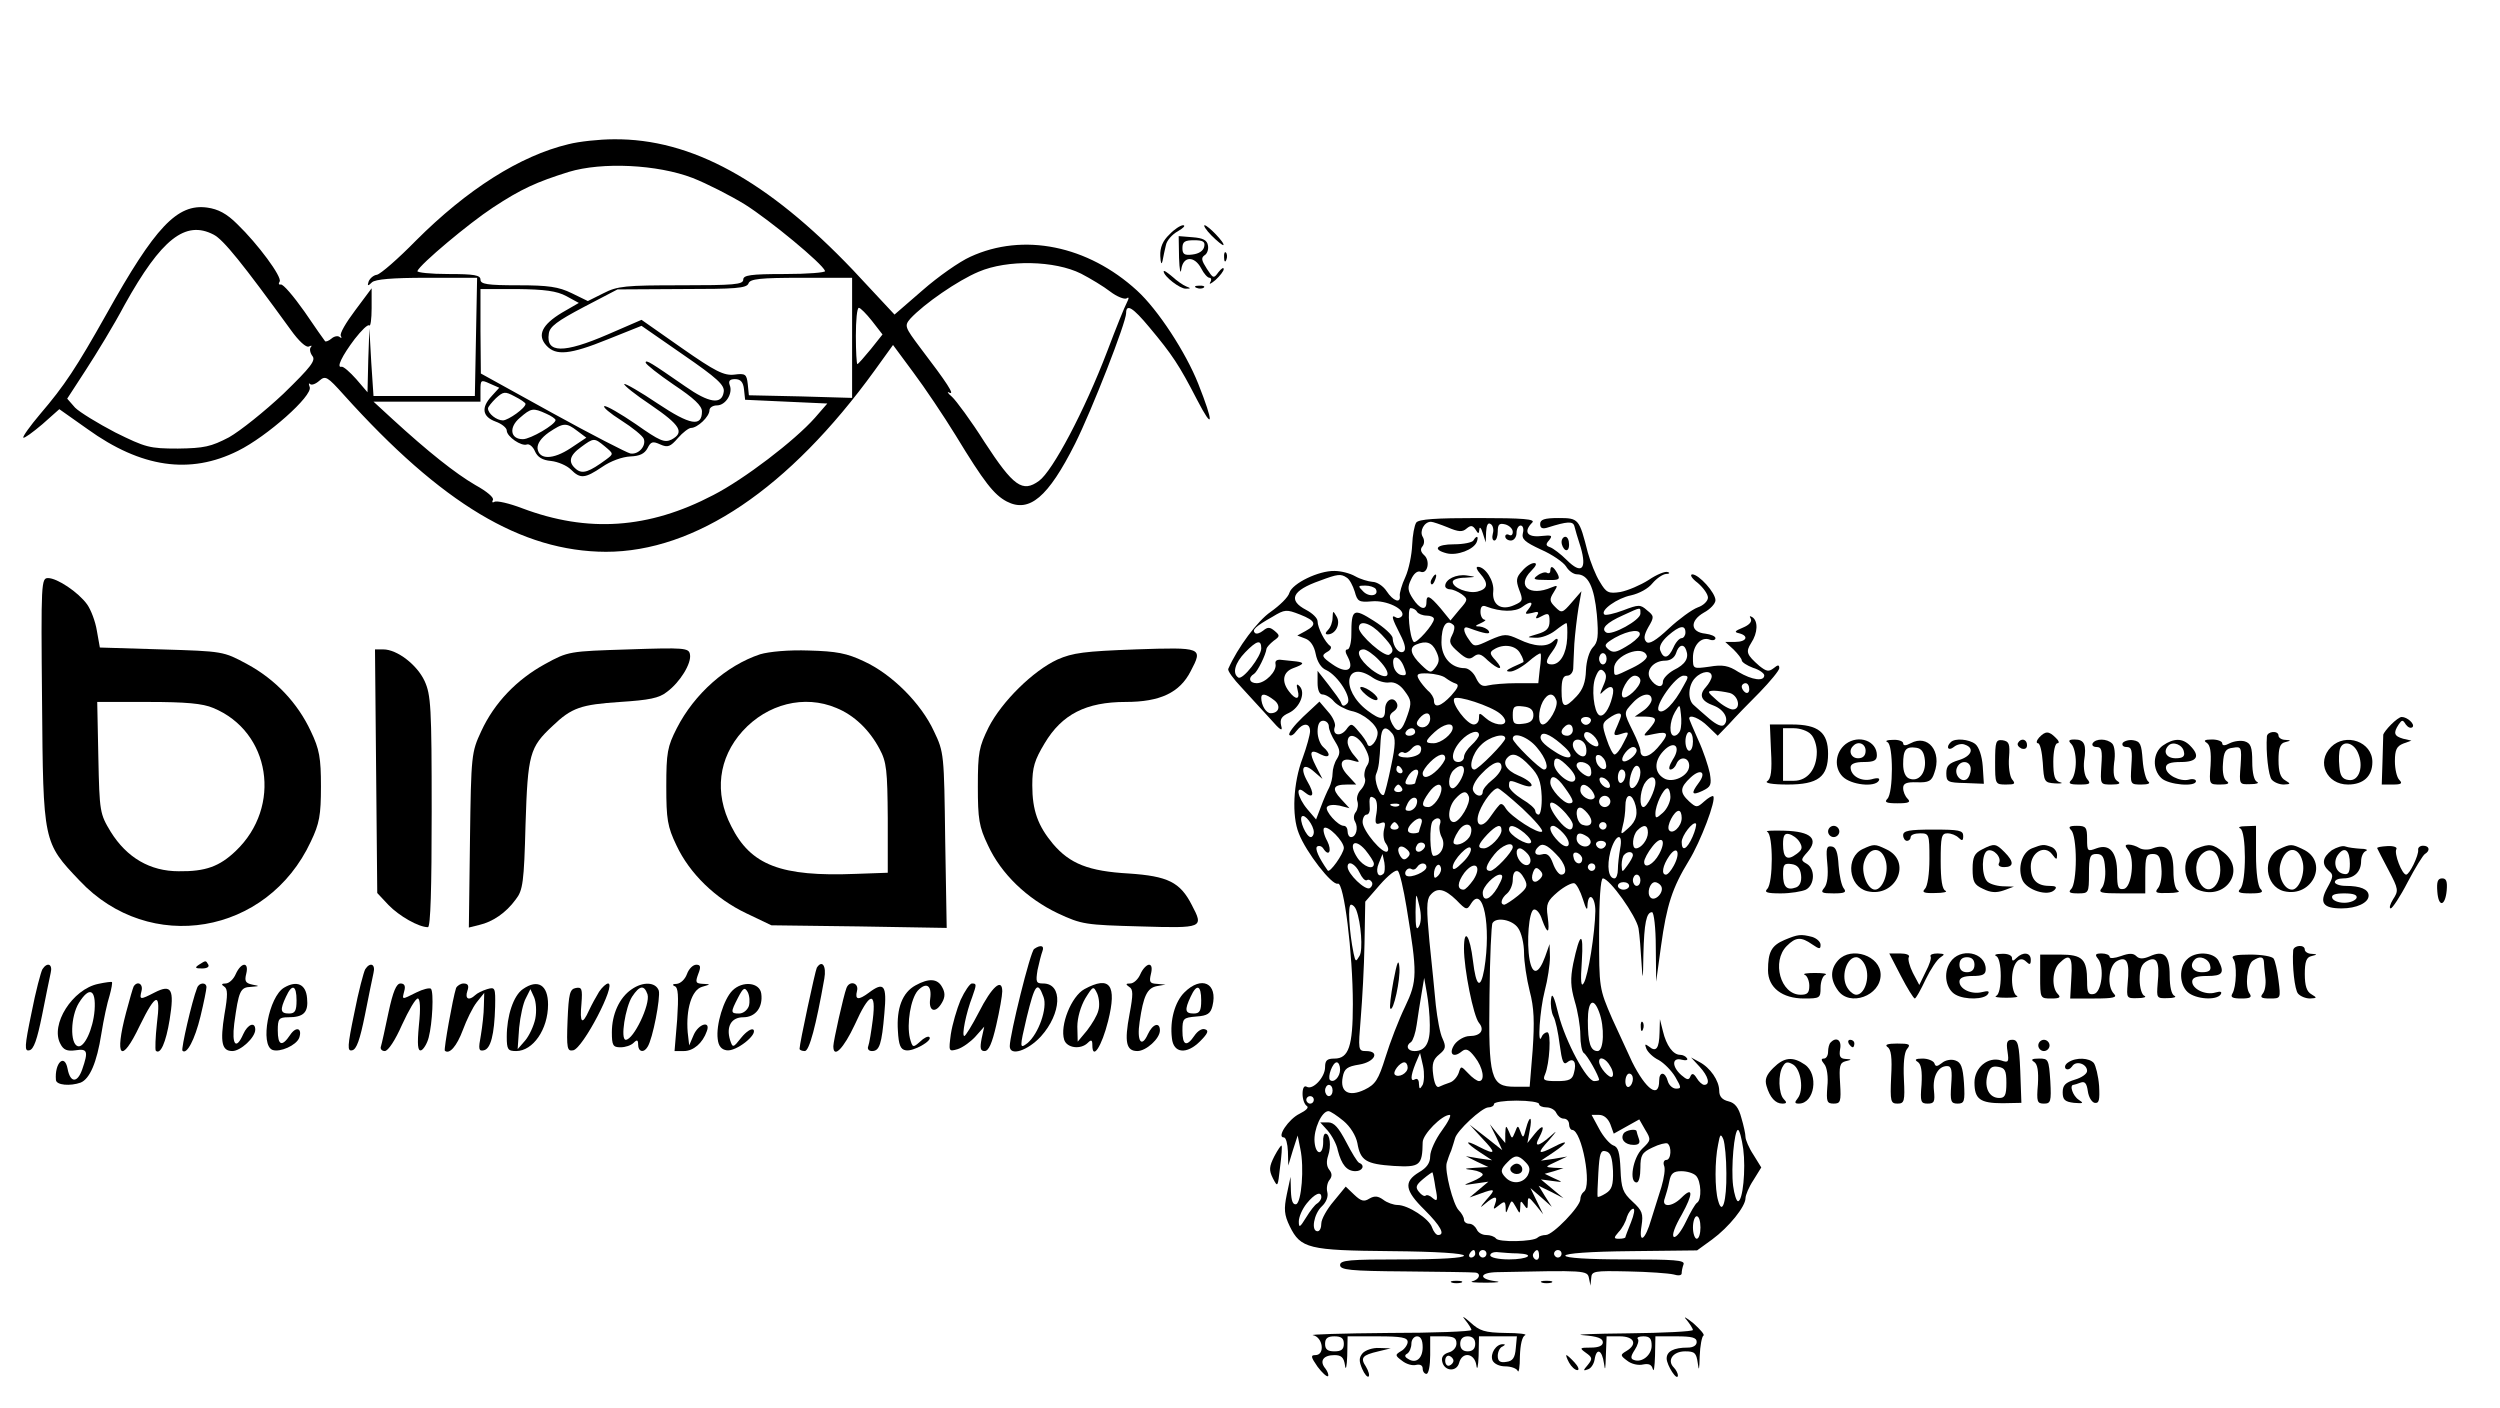<!DOCTYPE svg PUBLIC "-//W3C//DTD SVG 20010904//EN"
 "http://www.w3.org/TR/2001/REC-SVG-20010904/DTD/svg10.dtd">
<svg version="1.0" xmlns="http://www.w3.org/2000/svg"
 width="666pt" height="375pt" viewBox="0 0 666 375"
 preserveAspectRatio="xMidYMid meet" fill='currentColor'>

<g transform="translate(0,375) scale(0.1,-0.1)"
fill="#000000" stroke="none">
<path d="M1515 3366 c-130 -31 -271 -121 -407 -257 -47 -48 -94 -89 -104 -91
-9 -1 -19 -10 -22 -18 -4 -12 -2 -13 9 -2 9 8 53 12 146 12 l134 0 -3 -157 -3
-158 -135 0 -135 0 -6 90 -5 90 -3 -85 -2 -85 -30 35 c-17 19 -34 34 -39 33
-15 -4 1 29 35 74 18 23 35 40 39 36 3 -3 6 17 6 46 l0 53 -44 -59 c-24 -32
-42 -62 -38 -68 3 -5 2 -7 -3 -3 -4 4 -14 3 -22 -4 -7 -6 -15 -9 -17 -7 -2 2
-27 38 -55 79 -29 41 -57 74 -63 72 -5 -1 -7 2 -3 8 7 12 -58 100 -113 153
-28 28 -51 40 -80 44 -80 11 -139 -52 -268 -283 -81 -144 -112 -191 -177 -267
-27 -32 -47 -60 -45 -63 3 -2 25 14 51 36 l45 40 75 -53 c143 -103 273 -122
401 -58 77 38 200 147 191 170 -3 8 -3 12 1 8 4 -4 15 0 25 9 16 14 21 11 65
-38 261 -290 473 -417 698 -418 238 0 488 168 716 483 l49 68 54 -73 c30 -40
81 -116 113 -168 76 -125 102 -158 136 -176 60 -31 110 11 182 154 45 90 136
323 136 348 0 26 18 15 62 -38 61 -73 79 -100 127 -193 44 -85 45 -63 3 43
-33 83 -107 197 -163 248 -131 120 -303 155 -444 90 -29 -13 -86 -53 -127 -89
l-75 -65 -111 119 c-227 238 -430 350 -637 348 -38 0 -93 -6 -120 -13z m330
-90 c38 -15 101 -47 140 -71 65 -41 206 -157 213 -177 2 -4 -46 -8 -107 -8
-92 0 -111 -3 -111 -15 0 -13 -25 -15 -165 -15 -149 0 -170 -2 -207 -21 l-42
-21 -43 21 c-35 17 -62 21 -143 21 -82 0 -100 3 -100 15 0 12 -16 15 -86 15
-47 0 -84 4 -82 8 7 18 137 127 201 169 76 50 116 68 202 95 89 27 236 20 330
-16z m-1276 -151 c26 -13 78 -78 205 -253 22 -31 42 -49 49 -45 7 3 9 3 5 -2
-4 -4 -2 -15 4 -23 10 -12 -3 -29 -77 -101 -50 -47 -115 -99 -145 -116 -48
-25 -66 -29 -136 -30 -76 0 -86 3 -167 43 -46 24 -95 54 -107 66 l-21 24 50
77 c28 43 75 120 103 173 98 176 162 226 237 187z m2311 -104 c25 -13 60 -34
78 -48 17 -13 37 -21 43 -18 7 5 7 1 1 -11 -6 -11 -29 -68 -52 -129 -61 -160
-146 -320 -182 -346 -44 -32 -68 -15 -145 103 -36 57 -76 111 -87 121 -12 10
-14 15 -7 11 16 -8 -6 26 -77 119 -42 56 -43 59 -27 78 37 40 127 102 182 125
77 33 203 30 273 -5z m-610 -171 l0 -160 -137 4 -138 3 -3 30 c-3 26 -6 29
-36 25 -27 -3 -50 8 -140 71 l-107 75 -90 -39 c-118 -51 -165 -50 -157 2 2 19
23 34 93 71 l90 47 171 1 c143 0 173 2 178 15 4 12 30 15 141 15 l135 0 0
-160z m-761 111 l33 -18 -45 -26 c-53 -32 -67 -60 -41 -88 25 -27 62 -24 163
17 l90 36 111 -77 c90 -62 111 -81 108 -99 -5 -35 -39 -30 -103 15 -91 63
-105 72 -105 63 1 -5 34 -31 75 -59 54 -36 75 -56 75 -71 0 -42 -31 -37 -118
21 -46 31 -86 54 -89 52 -2 -3 29 -28 71 -56 79 -54 90 -73 55 -92 -19 -9 -31
-4 -95 41 -41 28 -79 50 -84 48 -5 -2 15 -19 45 -38 30 -19 57 -41 60 -49 7
-19 -14 -43 -36 -39 -9 2 -103 50 -208 108 l-190 105 -1 113 0 112 98 0 c73
-1 105 -5 131 -19z m814 -66 l28 -36 -31 -39 c-18 -22 -34 -40 -36 -40 -2 0
-4 34 -4 75 0 41 3 75 8 75 4 0 20 -16 35 -35z m-1013 -200 c-29 -31 -25 -55
10 -68 17 -6 30 -17 30 -24 0 -16 39 -43 54 -37 6 2 16 -6 21 -18 7 -16 20
-24 43 -26 18 -2 42 -12 53 -23 25 -25 37 -24 83 7 23 16 54 27 75 28 25 1 38
7 46 22 9 18 14 19 34 10 20 -9 27 -6 47 17 13 15 29 27 35 27 17 0 49 30 49
47 0 7 9 13 20 13 23 0 43 32 34 54 -4 11 0 16 14 16 15 0 22 -8 24 -27 l3
-28 109 -5 110 -5 -33 -38 c-54 -61 -189 -164 -271 -206 -172 -90 -334 -101
-509 -35 -34 13 -68 21 -74 17 -5 -3 -7 -1 -4 5 4 6 -16 23 -47 40 -53 31
-125 88 -221 176 l-50 46 143 0 142 0 0 30 c0 28 1 29 25 18 l25 -11 -20 -22z
m90 -21 c0 -11 -45 -43 -60 -44 -17 0 -40 18 -40 32 0 4 10 16 21 27 20 18 24
19 50 5 16 -8 29 -17 29 -20z m55 -26 c14 -6 25 -14 25 -17 0 -12 -67 -51 -87
-51 -34 0 -38 32 -8 57 30 26 35 27 70 11z m83 -46 l24 -18 -42 -28 c-47 -31
-84 -31 -88 -1 -1 13 9 28 30 43 39 26 46 27 76 4z m73 -41 c24 -20 24 -20 4
-35 -45 -33 -63 -40 -80 -26 -22 18 -19 36 13 59 34 25 35 25 63 2z"/>
<path d="M3115 3125 c-17 -16 -25 -34 -24 -57 1 -19 3 -25 6 -13 2 11 6 30 9
42 2 12 17 29 32 37 15 9 21 15 14 16 -7 0 -24 -11 -37 -25z"/>
<path d="M3228 3122 c15 -15 29 -26 31 -25 6 4 -41 53 -50 53 -4 0 4 -13 19
-28z"/>
<path d="M3141 3063 c1 -32 4 -46 6 -30 5 35 35 36 53 2 7 -14 17 -25 22 -25
5 0 6 -6 2 -12 -4 -7 2 -4 14 6 12 11 22 24 22 29 0 6 -6 2 -14 -8 -13 -18
-14 -17 -31 9 -14 22 -16 29 -6 36 7 4 11 16 9 26 -2 14 -13 20 -41 22 l-37 3
1 -58z m67 30 c-2 -11 -14 -19 -31 -21 -22 -3 -27 1 -27 17 0 17 6 21 31 21
24 0 30 -4 27 -17z"/>
<path d="M3261 3064 c0 -11 3 -14 6 -6 3 7 2 16 -1 19 -3 4 -6 -2 -5 -13z"/>
<path d="M3100 3027 c0 -13 44 -47 59 -46 14 0 14 1 1 6 -8 3 -25 15 -37 26
-13 11 -23 18 -23 14z"/>
<path d="M3188 2983 c7 -3 16 -2 19 1 4 3 -2 6 -13 5 -11 0 -14 -3 -6 -6z"/>
<path d="M3773 2358 c-5 -7 -10 -34 -11 -60 -1 -26 -9 -65 -18 -85 -10 -21
-16 -44 -15 -50 3 -22 -18 -14 -35 12 -9 14 -26 25 -38 25 -11 1 -32 7 -46 15
-14 8 -38 14 -55 14 -42 1 -112 -33 -120 -58 -3 -12 -26 -34 -50 -51 -35 -24
-88 -95 -113 -152 -2 -5 14 -27 36 -50 22 -24 56 -61 76 -83 27 -31 34 -35 29
-18 -4 17 1 25 21 34 29 14 45 54 28 71 -8 8 -9 5 -5 -11 7 -25 -5 -27 -23 -3
-21 27 -16 52 11 62 30 11 31 15 8 18 -10 1 -27 3 -38 4 -13 2 -19 -2 -17 -11
4 -19 -27 -51 -50 -51 -20 0 -24 15 -7 25 9 6 31 50 33 67 1 4 9 13 19 21 17
12 17 14 3 26 -13 11 -19 11 -31 1 -9 -7 -18 -10 -22 -6 -8 8 1 17 47 43 33
20 37 20 73 6 43 -17 46 -27 15 -44 l-22 -12 21 -8 c14 -5 24 -20 28 -41 4
-21 15 -38 28 -43 32 -15 70 -76 56 -89 -8 -8 -13 -8 -16 1 -2 7 -18 28 -34
49 l-29 37 0 -32 c0 -19 5 -31 13 -31 8 0 22 -8 31 -19 9 -10 30 -21 46 -25
32 -6 70 -38 70 -58 0 -22 -21 -45 -27 -31 -2 7 -13 23 -24 35 -18 22 -20 22
-33 4 -16 -20 -38 -14 -30 8 3 7 -5 26 -18 40 l-23 27 -44 -41 c-24 -23 -40
-44 -36 -48 4 -4 12 1 19 11 17 22 36 22 36 -1 0 -9 -9 -42 -20 -72 -25 -66
-29 -153 -10 -200 19 -50 89 -140 104 -134 16 6 40 -185 40 -321 0 -112 -11
-145 -49 -145 -20 0 -25 -5 -25 -23 0 -27 -33 -62 -49 -52 -7 4 -11 -4 -11
-19 0 -14 5 -28 11 -32 7 -4 -1 -12 -19 -21 -29 -14 -62 -63 -42 -63 6 0 10
-17 11 -37 l1 -38 12 40 13 40 7 -35 c11 -51 3 -143 -11 -148 -9 -2 -13 9 -14
35 l-1 38 -10 -47 c-8 -39 -7 -54 8 -85 29 -59 50 -64 269 -66 123 -1 195 -6
195 -12 0 -6 -61 -10 -165 -10 -141 0 -165 -2 -165 -15 0 -13 26 -16 173 -17
94 -1 178 -2 185 -3 18 0 15 -18 -5 -23 -10 -3 7 -4 37 -4 31 0 41 2 23 4 -45
6 -42 23 5 24 235 5 241 5 245 -16 l4 -20 2 20 c1 19 7 20 98 18 54 -1 108 -5
121 -8 13 -4 22 -3 22 3 0 6 2 16 5 24 4 11 -24 13 -155 13 -101 0 -160 4
-160 10 0 6 66 11 175 12 l176 2 40 29 c45 33 89 88 89 110 0 8 9 30 21 48
l21 34 -21 34 c-12 18 -21 40 -21 47 0 8 -5 31 -11 51 -7 27 -17 40 -34 44
-17 4 -25 13 -25 28 0 27 -24 62 -53 77 l-22 12 23 -25 c23 -25 29 -48 12 -48
-5 0 -14 8 -20 18 -8 13 -13 14 -17 4 -4 -10 -9 -9 -24 4 -26 23 -25 48 1 41
11 -3 18 -1 14 4 -3 5 -11 9 -18 9 -19 0 -37 25 -46 63 l-8 32 -1 -36 c-1 -42
-9 -53 -28 -37 -11 8 -12 7 -7 -6 4 -9 18 -23 33 -30 14 -8 34 -28 44 -45 16
-28 17 -31 2 -31 -9 0 -19 9 -22 20 -7 26 -23 26 -23 1 0 -49 -35 -24 -72 50
-9 19 -33 71 -53 115 -35 81 -35 82 -35 228 0 88 4 146 10 146 18 0 89 -100
95 -133 3 -18 6 -59 8 -92 3 -51 4 -47 5 22 2 84 8 113 23 113 5 0 10 -42 10
-92 l1 -93 13 95 c15 109 30 155 74 227 31 50 74 163 65 172 -2 2 -13 -4 -24
-14 -19 -17 -21 -17 -40 0 -26 24 -25 37 4 64 27 25 43 14 21 -15 -21 -28 -18
-34 10 -21 23 11 25 16 20 47 -4 19 -17 59 -31 89 -13 29 -24 55 -24 57 0 12
28 1 50 -21 l26 -25 30 31 c16 18 53 56 82 85 28 29 52 58 52 64 0 10 -4 9
-15 0 -13 -10 -19 -9 -38 6 -34 30 -37 37 -22 61 18 27 19 59 3 69 -7 4 -8 3
-4 -4 4 -8 -4 -17 -21 -24 -22 -9 -24 -12 -10 -15 27 -7 20 -23 -10 -23 l-27
0 22 -20 c12 -12 22 -25 22 -29 0 -5 14 -14 30 -20 17 -5 30 -15 30 -20 0 -17
-32 -13 -69 9 -26 17 -42 20 -77 14 -44 -6 -44 -6 -44 24 0 33 22 57 45 48 8
-3 15 -1 15 4 0 5 -12 10 -27 12 -40 4 -42 34 -4 56 17 9 31 24 31 33 0 20
-44 69 -62 69 -7 -1 -1 -11 15 -23 15 -13 27 -30 27 -39 0 -9 -12 -21 -27 -26
-16 -6 -50 -31 -77 -56 -35 -33 -53 -43 -60 -36 -8 8 -6 19 5 39 16 27 16 30
-3 45 -18 16 -22 16 -64 0 -24 -9 -47 -14 -50 -11 -12 11 35 44 71 51 22 5 46
18 57 32 11 13 27 24 36 25 9 0 12 3 5 5 -6 3 -29 -6 -51 -21 -22 -14 -55 -28
-75 -32 -32 -5 -38 -2 -55 27 -11 17 -25 53 -32 78 -23 90 -24 92 -78 92 -38
0 -49 -4 -49 -16 0 -11 6 -14 21 -9 51 16 66 17 70 4 2 -8 9 -33 17 -57 17
-59 2 -73 -37 -34 -16 16 -36 31 -44 34 -12 4 -13 8 -3 19 10 13 7 14 -22 11
-37 -4 -47 12 -23 36 9 9 -23 12 -144 12 -113 0 -158 -3 -165 -12z m84 -13
c28 -12 39 -13 50 -3 11 9 16 9 24 -3 7 -12 9 -12 10 1 0 8 5 4 9 -10 l8 -25
1 28 c1 18 5 26 12 21 6 -3 9 -15 6 -25 -3 -11 -1 -19 4 -19 5 0 9 11 9 24 0
19 4 23 20 19 11 -3 20 -12 20 -20 0 -8 -4 -11 -10 -8 -5 3 -10 1 -10 -4 0 -6
7 -11 15 -11 8 0 15 9 15 20 0 11 5 20 11 20 6 0 9 -9 6 -20 -4 -16 5 -24 48
-44 30 -13 60 -34 67 -45 7 -12 20 -21 29 -21 30 0 46 -34 53 -107 5 -59 3
-74 -11 -88 -9 -10 -17 -35 -18 -61 -1 -31 -8 -51 -25 -69 -32 -34 -40 -32
-40 15 0 29 4 40 15 40 8 0 15 8 16 18 0 9 2 40 3 67 2 28 7 70 11 95 l8 45
-26 -30 c-25 -29 -27 -29 -44 -12 -15 15 -16 20 -4 39 12 19 11 20 -6 13 -58
-25 -94 4 -54 44 14 14 16 21 8 21 -8 0 -22 -9 -32 -21 -16 -17 -17 -25 -8
-50 11 -28 10 -31 -13 -41 -35 -16 -60 1 -56 37 3 27 -21 65 -41 65 -6 0 -3
-8 6 -18 23 -26 21 -41 -7 -48 -25 -6 -66 10 -66 26 0 6 15 11 33 11 31 2 31
2 4 6 -27 4 -57 -10 -57 -28 0 -5 6 -9 13 -9 7 0 21 -6 31 -13 17 -13 17 -15
-6 -41 l-24 -29 -26 32 c-30 35 -38 38 -38 16 0 -23 -18 -18 -36 10 -14 21
-15 31 -5 51 7 16 17 24 25 21 19 -8 27 29 10 44 -9 8 -11 16 -5 23 6 7 6 18
1 26 -9 15 4 40 22 40 5 0 25 -7 45 -15z m-269 -134 c7 -4 16 -21 21 -37 7
-26 11 -29 45 -26 39 4 91 -21 81 -39 -4 -5 -11 -7 -16 -4 -14 9 -11 -2 11
-45 14 -27 16 -41 9 -46 -12 -7 -28 13 -29 36 0 8 -23 29 -50 46 -55 35 -60
32 -60 -37 0 -21 -5 -39 -10 -39 -7 0 -7 -7 1 -21 18 -35 -4 -45 -41 -19 -29
20 -30 24 -15 33 10 5 13 12 9 16 -14 9 -34 49 -34 66 0 8 -13 21 -30 30 -50
26 -38 52 36 78 48 18 56 19 72 8z m77 -30 c10 -18 -17 -23 -33 -7 -15 15 -15
16 5 16 12 0 24 -4 28 -9z m406 -55 c-10 -12 -8 -13 10 -9 16 5 20 3 14 -6 -6
-10 -3 -11 13 -2 17 9 20 7 20 -14 0 -19 -8 -27 -32 -34 -30 -9 -30 -9 -5 -10
15 -1 38 8 52 19 14 11 27 20 30 20 2 0 3 -18 2 -40 -2 -42 -19 -70 -41 -70
-18 0 -17 10 1 34 18 24 20 45 3 28 -17 -17 -51 -15 -92 5 -33 15 -38 15 -77
-2 -40 -19 -42 -19 -55 0 -17 23 -18 39 -1 32 43 -16 59 -18 53 -8 -4 6 -15
11 -24 12 -14 0 -13 2 3 9 11 5 15 9 10 9 -6 1 -11 10 -11 21 0 14 5 19 16 14
37 -14 76 -15 95 -1 24 18 33 14 16 -7z m-296 -6 c3 -5 15 -10 26 -10 10 0 19
-4 19 -9 0 -14 -47 -67 -54 -61 -11 12 -18 90 -8 90 6 0 14 -4 17 -10z m595
-5 c0 -17 -76 -59 -91 -50 -15 10 0 26 45 46 50 23 46 22 46 4z m-689 -56 c31
-33 35 -44 20 -53 -12 -8 -81 53 -81 71 0 23 31 14 61 -18z m192 25 c3 -4 1
-16 -5 -27 -9 -17 -6 -24 17 -44 21 -19 30 -21 41 -12 12 9 19 8 37 -10 30
-27 46 -28 21 0 -16 17 -16 22 -4 29 25 16 59 11 70 -11 7 -11 10 -22 8 -23
-2 -1 -14 -7 -28 -13 -17 -8 -20 -12 -8 -12 9 -1 31 11 48 25 17 15 32 25 34
23 2 -2 1 -21 -2 -41 l-4 -38 -57 0 c-31 0 -65 -3 -77 -6 -15 -4 -23 1 -32 20
-6 14 -20 26 -30 26 -36 0 -62 29 -62 69 0 45 14 64 33 45z m617 -19 c0 -8 -5
-15 -10 -15 -6 0 -16 -11 -22 -25 -13 -29 -26 -32 -35 -8 -4 10 3 24 21 40 31
27 46 29 46 8z m-122 -7 c-3 -7 -19 -21 -37 -31 -25 -15 -34 -17 -46 -7 -13
11 -10 15 17 31 38 21 71 24 66 7z m-1008 -35 c0 -22 -49 -85 -61 -78 -17 11
-9 39 18 67 31 32 43 35 43 11z m466 -8 c9 -19 9 -28 -1 -42 -13 -17 -15 -17
-39 6 -28 27 -33 46 -13 54 26 11 42 6 53 -18z m666 3 c8 -21 -2 -38 -33 -53
-16 -9 -29 -23 -29 -31 0 -19 -20 -14 -34 8 -13 22 9 48 40 48 14 0 25 8 29
20 7 23 21 26 27 8z m-818 -27 c39 -41 24 -58 -20 -25 -34 27 -45 54 -21 54 7
0 26 -13 41 -29z m713 12 c3 -7 -15 -21 -38 -32 -52 -25 -49 -25 -49 -1 0 34
77 64 87 33z m-107 -8 c0 -8 -4 -15 -10 -15 -5 0 -10 7 -10 15 0 8 5 15 10 15
6 0 10 -7 10 -15z m-539 -24 c7 -18 6 -22 -9 -19 -9 2 -19 14 -20 27 -5 30 18
24 29 -8z m530 -48 c-10 -23 -10 -26 0 -15 21 20 32 14 24 -15 -8 -33 -24 -55
-35 -48 -14 9 -21 72 -10 100 8 21 14 25 22 17 9 -9 8 -19 -1 -39z m-613 21
c12 -8 32 -14 43 -12 14 2 29 -6 41 -23 18 -24 19 -31 8 -63 -15 -45 -26 -52
-41 -25 -9 18 -9 25 4 34 10 7 12 16 7 24 -10 17 -30 5 -30 -18 0 -30 -11 -31
-47 -4 -74 56 -59 139 15 87z m193 0 c8 -6 20 -13 27 -15 10 -3 6 -12 -12 -32
-27 -29 -46 -35 -46 -13 0 7 -7 19 -16 26 -8 8 -19 21 -24 30 -8 14 -4 17 24
16 19 -1 40 -6 47 -12z m709 4 c0 -6 -7 -19 -16 -29 -19 -21 -12 -37 22 -49
28 -11 41 -37 27 -51 -6 -6 -20 0 -39 16 -16 14 -35 30 -41 36 -18 14 -16 54
3 73 18 19 44 21 44 4z m-190 -11 c0 -17 -38 -52 -47 -44 -10 11 15 57 32 57
8 0 15 -6 15 -13z m115 -14 c-25 -48 -55 -77 -66 -66 -12 12 45 93 66 93 14 0
14 -3 0 -27z m175 -9 c0 -8 -4 -12 -10 -9 -5 3 -10 10 -10 16 0 5 5 9 10 9 6
0 10 -7 10 -16z m-52 -10 c24 -7 31 -44 8 -44 -8 0 -28 11 -43 25 -25 22 -26
24 -8 25 11 0 30 -3 43 -6z m-1214 -19 c19 -14 14 -35 -9 -35 -12 0 -25 21
-25 41 0 13 12 11 34 -6z m602 -36 c8 -6 14 -15 14 -20 0 -15 -32 -10 -52 8
-17 15 -18 15 -18 0 0 -10 -6 -17 -14 -17 -18 0 -60 56 -52 69 7 10 98 -20
122 -40z m150 36 c7 -17 -21 -65 -36 -65 -13 0 -13 36 0 61 13 23 28 25 36 4z
m254 1 c0 -7 -10 -21 -22 -29 l-23 -16 28 0 c32 -1 33 -7 10 -34 -18 -19 -17
-19 15 -12 38 8 40 0 7 -38 -23 -26 -45 -29 -45 -6 0 6 -9 29 -20 51 -25 51
-25 49 0 76 23 25 50 29 50 8z m-315 -41 c0 -14 -8 -21 -27 -23 -24 -3 -28 0
-28 23 0 23 4 26 28 23 19 -2 27 -9 27 -23z m391 -41 c-3 -8 -10 -14 -16 -14
-14 0 -13 37 2 63 13 22 13 22 16 -6 2 -16 1 -35 -2 -43z m-666 32 c0 -18 -17
-29 -30 -21 -8 5 -7 11 1 21 15 18 29 18 29 0z m506 -1 c-3 -8 -9 -22 -13 -31
-5 -13 -2 -15 16 -9 22 7 22 6 6 -24 -8 -17 -19 -31 -24 -31 -4 0 -14 19 -21
41 -13 38 -12 43 5 55 25 18 39 18 31 -1z m-78 -6 c-2 -6 -8 -10 -13 -10 -5 0
-11 4 -13 10 -2 6 4 11 13 11 9 0 15 -5 13 -11z m-698 -14 c0 -9 8 -27 17 -41
13 -21 14 -30 5 -45 -7 -10 -12 -28 -12 -39 0 -11 -4 -28 -9 -38 -5 -9 -15
-32 -22 -51 l-13 -34 -23 27 c-27 32 -33 67 -8 46 24 -20 28 -6 8 28 -21 37
-11 52 18 26 l22 -19 -17 33 c-20 39 -16 48 13 32 24 -12 28 1 6 20 -8 7 -15
25 -15 41 0 19 5 29 15 29 8 0 15 -7 15 -15z m330 -4 c0 -16 -31 -41 -51 -41
-24 0 -24 5 3 30 23 21 48 27 48 11z m320 -6 c0 -8 -7 -15 -15 -15 -16 0 -20
12 -8 23 11 12 23 8 23 -8z m-481 -9 c9 -11 9 -31 -3 -86 -8 -40 -17 -74 -19
-77 -10 -9 -28 39 -21 55 7 17 9 32 12 90 2 34 12 41 31 18z m61 4 c0 -5 -7
-10 -16 -10 -8 0 -12 5 -9 10 3 6 10 10 16 10 5 0 9 -4 9 -10z m170 -8 c0 -5
-9 -17 -20 -27 -11 -10 -20 -24 -20 -32 0 -7 -7 -13 -15 -13 -22 0 -18 30 7
57 21 23 48 31 48 15z m229 -33 c30 -28 12 -37 -26 -12 -33 21 -44 34 -37 45
6 10 31 -3 63 -33z m81 26 c7 -9 10 -18 7 -22 -8 -7 -37 15 -37 28 0 14 16 11
30 -6z m260 -10 c0 -14 -4 -25 -10 -25 -5 0 -10 11 -10 25 0 14 5 25 10 25 6
0 10 -11 10 -25z m-874 -17 c13 -24 14 -36 5 -49 -6 -10 -8 -25 -5 -32 3 -8
-2 -21 -10 -30 -9 -9 -13 -23 -10 -31 3 -9 1 -22 -4 -29 -6 -7 -7 -18 -2 -26
9 -16 3 -41 -11 -41 -5 0 -9 7 -9 15 0 8 -4 15 -10 15 -16 0 -51 40 -45 50 4
6 18 7 33 4 l27 -7 -23 25 c-25 27 -21 38 16 38 l25 0 -22 24 c-27 28 -20 50
12 40 21 -6 21 -6 5 13 -10 11 -18 27 -18 36 0 28 28 19 46 -15z m374 25 c0
-10 -72 -83 -82 -83 -17 0 -7 42 17 65 22 23 65 34 65 18z m84 -24 c25 -29 34
-59 19 -59 -10 0 -83 72 -83 82 0 20 41 5 64 -23z m130 5 c3 -9 3 -20 0 -25
-8 -13 -34 9 -34 27 0 19 26 18 34 -2z m-440 -18 c-3 -7 -18 -13 -35 -14 -16
0 -27 4 -23 9 3 5 9 7 14 4 4 -3 13 2 20 10 14 17 32 11 24 -9z m672 -20 c-9
-15 -12 -26 -6 -26 6 0 13 7 16 15 9 22 34 18 34 -5 0 -27 -45 -48 -68 -33
-25 15 -26 45 -1 72 29 31 49 13 25 -23z m-96 25 c0 -13 -29 -35 -37 -28 -7 8
15 37 28 37 5 0 9 -4 9 -9z m-510 -21 c0 -5 -9 -19 -20 -30 -22 -22 -40 -26
-40 -10 0 6 9 19 20 30 22 22 40 26 40 10z m226 -21 c23 -24 29 -40 31 -80 1
-27 -3 -49 -8 -49 -5 0 -9 5 -9 10 0 6 -16 20 -35 31 -19 12 -35 27 -35 35 0
17 1 17 34 4 40 -15 32 7 -9 24 -33 14 -44 34 -28 49 13 13 30 7 59 -24z m202
7 c3 -12 -1 -17 -10 -14 -7 3 -15 13 -16 22 -3 12 1 17 10 14 7 -3 15 -13 16
-22z m-98 -11 c16 -17 20 -29 14 -35 -12 -12 -54 23 -54 45 0 22 13 18 40 -10z
m-180 1 c0 -8 -11 -23 -25 -34 -14 -11 -25 -25 -25 -31 0 -16 -20 -13 -26 4
-3 8 6 27 23 44 30 32 53 39 53 17z m237 -1 c3 -9 3 -19 -1 -22 -7 -7 -36 16
-36 28 0 15 30 10 37 -6z m-502 -5 c3 -5 1 -10 -4 -10 -6 0 -11 5 -11 10 0 6
2 10 4 10 3 0 8 -4 11 -10z m165 -1 c0 -17 -20 -49 -30 -49 -14 0 -12 34 2 48
15 15 28 15 28 1z m470 -6 c0 -23 -17 -49 -26 -41 -9 10 4 58 16 58 6 0 10 -8
10 -17z m-594 -9 c-3 -9 -6 -18 -6 -20 0 -2 -7 -4 -15 -4 -13 0 -14 4 -5 20
13 24 35 27 26 4z m554 2 c0 -8 -4 -18 -10 -21 -5 -3 -10 3 -10 14 0 12 5 21
10 21 6 0 10 -6 10 -14z m-161 -35 c23 -32 26 -41 11 -41 -15 0 -50 38 -50 55
0 24 17 18 39 -14z m119 10 c3 -8 -1 -12 -9 -9 -7 2 -15 10 -17 17 -3 8 1 12
9 9 7 -2 15 -10 17 -17z m122 4 c0 -20 -22 -65 -32 -65 -11 0 -10 37 2 61 13
22 30 25 30 4z m-675 -15 c3 -5 -1 -10 -10 -10 -9 0 -13 5 -10 10 3 6 8 10 10
10 2 0 7 -4 10 -10z m105 -1 c0 -20 -21 -49 -35 -49 -19 0 -19 10 1 38 16 23
34 29 34 11z m400 -4 c7 -9 10 -18 7 -21 -10 -11 -37 5 -37 21 0 19 14 19 30
0z m-184 -49 c32 -30 56 -58 52 -61 -8 -9 -84 40 -97 62 -7 12 -13 14 -18 7
-5 -5 -16 -20 -25 -33 -22 -31 -41 -19 -27 17 11 28 37 62 49 62 4 0 33 -24
66 -54z m394 31 c0 -13 -9 -32 -20 -42 -18 -16 -20 -16 -20 -2 0 22 21 67 32
67 4 0 8 -11 8 -23z m-537 1 c6 -17 -24 -68 -40 -68 -18 0 -16 40 4 62 19 21
30 23 36 6z m-246 -44 c-5 -27 -3 -32 10 -27 13 5 15 2 10 -17 -3 -13 -1 -30
5 -37 6 -8 8 -17 4 -21 -11 -10 -66 55 -66 78 0 11 5 20 11 20 5 0 9 8 8 18
-2 28 0 34 12 26 7 -4 9 -20 6 -40z m106 21 c-3 -8 -12 -15 -19 -15 -12 0 -12
4 -4 20 12 23 32 18 23 -5z m517 10 c0 -8 -7 -15 -15 -15 -8 0 -15 7 -15 15 0
8 7 15 15 15 8 0 15 -7 15 -15z m64 -1 c11 -29 6 -51 -16 -70 -21 -19 -21 -19
-15 6 4 14 7 37 7 53 0 30 14 36 24 11z m-164 -61 c0 -21 -17 -15 -39 13 -33
42 -27 63 9 29 17 -16 30 -35 30 -42z m-463 51 c-3 -3 -12 -4 -19 -1 -8 3 -5
6 6 6 11 1 17 -2 13 -5z m507 -27 c12 -19 3 -32 -19 -24 -17 7 -21 51 -3 45 6
-2 16 -12 22 -21z m246 -6 c0 -23 -25 -46 -34 -32 -7 11 14 51 26 51 5 0 8 -8
8 -19z m-980 -38 c0 -7 -4 -13 -8 -13 -12 0 -32 46 -24 55 8 8 32 -24 32 -42z
m286 21 c-3 -9 -6 -18 -6 -20 0 -2 -7 -4 -15 -4 -18 0 -19 12 -3 28 17 17 31
15 24 -4z m50 0 c-3 -8 -1 -24 5 -35 11 -21 -2 -49 -22 -49 -10 0 -12 83 -2
93 12 13 25 7 19 -9z m-111 -4 c3 -5 -1 -10 -10 -10 -9 0 -13 5 -10 10 3 6 8
10 10 10 2 0 7 -4 10 -10z m192 -25 c-7 -17 -34 -31 -44 -22 -3 4 2 18 12 33
18 28 43 20 32 -11z m363 25 c0 -5 -4 -10 -10 -10 -5 0 -10 5 -10 10 0 6 5 10
10 10 6 0 10 -4 10 -10z m229 -29 c-15 -34 -29 -41 -29 -14 0 17 30 56 38 49
2 -3 -2 -19 -9 -35z m-929 -30 c-1 -16 -38 -68 -43 -60 -24 34 -35 59 -28 64
5 3 12 1 16 -5 15 -24 24 -7 11 19 -9 16 -12 31 -9 35 10 9 53 -35 53 -53z
m420 47 c0 -16 -31 -48 -47 -48 -19 0 -16 10 9 37 24 25 38 30 38 11z m61 -7
c13 -11 21 -23 17 -26 -9 -9 -58 21 -58 35 0 15 15 12 41 -9z m103 0 c27 -29
15 -50 -12 -23 -22 22 -29 42 -14 42 5 0 17 -9 26 -19z m226 1 c0 -19 -18 -42
-32 -42 -12 0 -9 35 4 48 17 17 28 15 28 -6z m-161 -11 c7 -5 11 -14 7 -19 -9
-15 -36 -4 -36 14 0 16 9 18 29 5z m87 -32 c-3 -17 -6 -42 -6 -55 0 -13 -4
-24 -9 -24 -16 0 -21 32 -11 71 13 47 35 54 26 8z m104 -14 c-15 -28 -40 -41
-40 -21 0 7 10 26 22 41 25 32 38 17 18 -20z m-760 -26 c0 -18 -28 -8 -44 16
-25 38 -8 54 21 21 12 -15 23 -31 23 -37z m131 38 c-13 -13 -26 -3 -16 12 3 6
11 8 17 5 6 -4 6 -10 -1 -17z m487 12 c-2 -6 -8 -10 -13 -10 -5 0 -11 4 -13
10 -2 6 4 11 13 11 9 0 15 -5 13 -11z m-528 -33 c-8 -8 -13 -7 -20 4 -12 20
-1 33 16 19 11 -9 12 -15 4 -23z m146 -14 c-17 -17 -26 -22 -26 -12 0 19 44
64 48 50 3 -7 -7 -24 -22 -38z m134 41 c-1 -13 -48 -63 -60 -63 -16 0 -12 15
11 44 19 24 49 36 49 19z m115 -18 c26 -25 33 -55 14 -55 -6 0 -16 13 -22 30
-8 22 -16 28 -29 24 -18 -5 -24 6 -11 19 11 12 23 8 48 -18z m-75 0 c16 -19 3
-40 -16 -24 -15 13 -19 39 -5 39 5 0 14 -7 21 -15z m389 -31 c-7 -13 -16 -24
-21 -24 -13 0 -9 24 9 50 21 30 31 9 12 -26z m-244 18 c0 -18 -20 -15 -23 4
-3 10 1 15 10 12 7 -3 13 -10 13 -16z m135 10 c0 -5 -7 -17 -15 -28 -14 -19
-14 -19 -15 2 0 11 3 24 7 27 9 10 23 9 23 -1z m-664 -49 c-14 -14 -23 4 -13
27 l10 25 5 -23 c2 -13 1 -26 -2 -29z m-64 2 c6 -13 14 -22 19 -20 4 3 10 1
13 -4 4 -5 1 -13 -5 -17 -12 -7 -59 38 -59 57 0 18 21 8 32 -16z m178 15 c0
-12 -41 -30 -53 -23 -4 2 -5 9 -1 14 3 5 9 7 14 4 5 -3 11 -1 15 5 8 13 25 13
25 0z m31 -23 c-8 -8 -11 -7 -11 4 0 20 13 34 18 19 3 -7 -1 -17 -7 -23z m94
-11 c-10 -14 -21 -26 -26 -26 -18 0 -17 19 2 45 28 35 48 18 24 -19z m325 34
c0 -5 -4 -10 -10 -10 -5 0 -10 5 -10 10 0 6 5 10 10 10 6 0 10 -4 10 -10z
m-503 -107 c29 -177 29 -196 -4 -265 -17 -35 -40 -95 -52 -134 -19 -61 -27
-73 -56 -87 -42 -20 -66 -6 -58 34 4 22 12 28 44 33 42 7 56 36 18 36 -21 0
-21 3 -14 88 4 48 9 137 10 198 l2 112 39 45 c22 25 43 42 48 37 5 -5 15 -48
23 -97z m355 75 c-15 -15 -26 -4 -18 18 5 13 9 15 18 6 9 -9 9 -15 0 -24z
m-41 1 c10 -19 7 -25 -17 -45 -16 -13 -32 -23 -36 -24 -13 0 -9 17 7 30 8 7
15 23 15 36 0 30 16 31 31 3z m-72 -24 c-19 -32 -39 -39 -39 -13 0 16 31 48
46 48 10 0 7 -10 -7 -35z m381 20 c0 -8 -4 -15 -10 -15 -5 0 -10 7 -10 15 0 8
5 15 10 15 6 0 10 -7 10 -15z m-153 -51 c8 -26 12 -32 12 -16 2 38 21 24 21
-15 -1 -58 -19 -173 -31 -192 -7 -12 -9 4 -5 59 5 81 -5 78 -23 -7 -8 -41 -7
-61 4 -100 8 -26 15 -67 15 -90 0 -23 4 -44 9 -48 9 -5 41 -62 41 -72 0 -1 -6
-3 -13 -3 -20 0 -76 104 -95 177 -12 50 -18 61 -20 41 -2 -15 1 -35 6 -45 6
-10 13 -44 17 -76 6 -45 10 -55 20 -47 17 14 26 0 18 -28 -4 -18 -13 -22 -45
-22 -35 0 -39 2 -32 18 12 28 17 112 6 112 -6 0 -13 -6 -15 -12 -12 -30 -5 72
8 122 8 30 14 71 14 90 l-1 35 -12 -34 c-17 -46 -33 -50 -41 -9 -9 48 -2 131
11 135 7 2 17 -10 22 -27 15 -41 21 -38 15 8 -5 34 -1 42 27 66 18 15 38 25
44 23 6 -2 16 -21 23 -43z m123 36 c0 -5 -7 -10 -15 -10 -8 0 -15 5 -15 10 0
6 7 10 15 10 8 0 15 -4 15 -10z m85 0 c10 -16 -16 -43 -28 -31 -11 11 -2 41
12 41 5 0 13 -5 16 -10z m-545 -38 c26 -27 28 -27 39 -9 32 51 54 -59 35 -175
-10 -56 -22 -46 -30 22 -8 68 -24 91 -24 33 0 -54 25 -180 40 -198 16 -19 4
-35 -25 -35 -13 0 -31 -10 -40 -22 -17 -25 -4 -38 19 -19 11 9 19 6 35 -15 22
-28 28 -64 11 -64 -5 0 -18 9 -29 21 -19 20 -19 20 -25 1 -4 -11 -14 -23 -24
-26 -9 -3 -22 -8 -28 -11 -7 -4 -13 8 -16 32 -4 29 0 41 16 54 17 14 19 20 9
42 -7 14 -14 54 -18 89 -3 35 -11 111 -17 170 -8 85 -8 111 2 123 18 22 38 18
70 -13z m-100 -70 c-7 -12 -9 -2 -9 38 1 55 1 55 10 17 6 -24 5 -45 -1 -55z
m-167 44 c13 -34 18 -106 9 -122 -10 -17 -11 -17 -16 6 -12 59 -16 130 -7 130
5 0 11 -6 14 -14z m431 -48 c9 -12 16 -42 16 -66 0 -24 7 -70 15 -102 12 -45
13 -82 8 -157 l-8 -98 -40 0 c-64 0 -70 23 -67 244 1 101 5 188 8 192 10 17
53 9 68 -13z m-235 -259 c1 -48 -12 -69 -41 -69 -19 0 -24 15 -9 24 5 4 12 24
15 46 3 22 9 59 13 83 l7 42 7 -40 c4 -22 8 -60 8 -86z m451 35 c15 -39 13
-104 -4 -104 -19 0 -26 22 -26 81 0 53 15 64 30 23z m-470 -194 c-8 -13 -9
-12 -10 3 0 10 -4 15 -10 12 -13 -8 -13 7 1 42 l12 28 8 -35 c4 -19 3 -41 -1
-50z m500 49 c7 -11 9 -24 5 -27 -7 -7 -35 25 -35 40 0 16 19 8 30 -13z m-720
-8 c0 -20 -17 -37 -27 -28 -7 8 7 47 18 47 5 0 9 -9 9 -19z m180 5 c0 -15 -24
-28 -34 -19 -7 7 13 33 25 33 5 0 9 -6 9 -14z m600 -30 c0 -8 -4 -18 -10 -21
-5 -3 -10 3 -10 14 0 12 5 21 10 21 6 0 10 -6 10 -14z m-800 -31 c0 -8 -4 -15
-10 -15 -5 0 -10 7 -10 15 0 8 5 15 10 15 6 0 10 -7 10 -15z m-50 -25 c0 -5
-4 -10 -10 -10 -5 0 -10 5 -10 10 0 6 5 10 10 10 6 0 10 -4 10 -10z m600 -11
c0 -5 9 -9 20 -9 11 0 23 -7 26 -15 4 -8 12 -15 20 -15 8 0 14 -7 14 -15 0 -8
4 -15 8 -15 26 0 54 -151 31 -165 -5 -4 -9 -12 -9 -20 0 -19 -73 -95 -92 -95
-8 0 -18 -3 -22 -7 -11 -11 -105 -13 -111 -2 -4 5 -15 9 -26 9 -11 0 -22 7
-25 15 -4 8 -12 15 -20 15 -8 0 -14 5 -14 11 0 6 -6 17 -14 25 -15 15 -38 105
-32 126 2 7 7 22 12 33 4 11 8 26 10 32 4 20 72 83 89 83 8 0 15 4 15 9 0 5
27 9 60 9 33 0 60 -4 60 -9z m-521 -45 c18 -15 33 -39 37 -59 8 -47 23 -56 97
-61 70 -4 76 1 77 63 0 21 51 73 72 73 5 0 -4 -19 -21 -42 -17 -23 -31 -54
-31 -68 0 -18 -9 -31 -30 -43 -41 -25 -38 -48 15 -100 43 -43 56 -67 36 -67
-5 0 -12 9 -16 20 -7 23 -64 60 -92 60 -10 0 -28 6 -38 14 -14 10 -23 11 -37
3 -14 -9 -22 -7 -40 10 l-23 22 -32 -39 c-18 -21 -33 -48 -33 -59 0 -12 -4
-21 -10 -21 -18 0 -10 46 11 66 12 11 18 26 15 38 -3 11 0 26 6 33 7 9 7 17
-1 27 -7 9 -8 22 -3 37 9 26 5 59 -7 59 -4 0 -7 -10 -6 -22 0 -37 -20 -36 -23
0 -3 33 19 82 37 82 5 0 23 -12 40 -26z m711 -9 l9 -25 34 19 34 19 16 -28
c16 -26 15 -28 -8 -50 -25 -24 -36 -90 -15 -90 6 0 10 17 10 39 0 33 4 41 32
54 18 9 36 13 40 11 12 -8 10 -44 -3 -44 -6 0 -9 -7 -6 -15 4 -8 0 -33 -7 -57
-8 -24 -19 -62 -27 -86 -16 -56 -34 -68 -26 -18 5 33 2 41 -24 65 -26 24 -30
35 -32 86 -2 45 -6 60 -20 64 -9 4 -26 23 -37 44 l-20 37 20 0 c13 0 24 -10
30 -25z m354 -66 c7 -54 -1 -139 -14 -139 -4 0 -10 18 -13 41 -6 48 3 149 13
149 4 0 10 -23 14 -51z m-45 -64 c1 -75 -11 -115 -22 -73 -9 30 -9 107 0 149
5 28 7 30 14 14 4 -11 8 -51 8 -90z m-302 6 c1 -38 -3 -50 -19 -60 -11 -7 -21
-11 -22 -9 -1 2 0 31 2 64 3 52 6 61 20 57 13 -3 17 -17 19 -52z m-473 -45 c7
-34 5 -38 -7 -28 -7 7 -16 10 -19 7 -3 -3 -11 1 -18 10 -10 12 -8 18 11 34 13
11 25 19 25 18 1 -1 5 -20 8 -41z m694 32 c14 -14 16 -64 3 -72 -5 -3 -18 -26
-30 -51 -12 -25 -26 -43 -32 -40 -6 4 3 28 21 59 31 56 31 77 -1 45 -25 -25
-54 -26 -44 -1 3 9 9 29 12 45 4 21 11 27 32 27 15 0 32 -5 39 -12z m-998 -57
c0 -6 -5 -13 -11 -17 -6 -3 -19 -20 -30 -38 -16 -26 -19 -28 -19 -10 0 12 9
33 21 48 21 26 39 34 39 17z m825 -67 c-8 -20 -15 -38 -15 -40 0 -2 -7 -4 -17
-4 -14 0 -15 2 -1 18 9 9 19 27 22 40 4 12 12 22 17 22 5 0 2 -16 -6 -36z
m185 -14 c0 -16 -4 -30 -10 -30 -5 0 -10 14 -10 30 0 17 5 30 10 30 6 0 10
-13 10 -30z m-600 -70 c0 -5 -5 -10 -11 -10 -5 0 -7 5 -4 10 3 6 8 10 11 10 2
0 4 -4 4 -10z m30 0 c0 -5 -4 -10 -10 -10 -5 0 -10 5 -10 10 0 6 5 10 10 10 6
0 10 -4 10 -10z m83 1 c49 -2 28 -16 -23 -16 -29 0 -50 5 -50 11 0 6 10 10 23
8 12 -1 34 -3 50 -3z m57 -7 c0 -8 -5 -12 -10 -9 -6 4 -8 11 -5 16 9 14 15 11
15 -7z m60 6 c0 -5 -4 -10 -10 -10 -5 0 -10 5 -10 10 0 6 5 10 10 10 6 0 10
-4 10 -10z"/>
<path d="M3925 2310 c-3 -5 -26 -10 -51 -10 -48 0 -59 -14 -20 -24 28 -7 72
10 80 30 6 16 0 19 -9 4z"/>
<path d="M4130 2229 c0 -5 -4 -8 -9 -5 -4 3 -16 0 -25 -7 -14 -10 -10 -12 23
-12 35 -1 38 1 30 17 -11 20 -19 23 -19 7z"/>
<path d="M3815 2209 c-4 -6 -5 -12 -2 -15 2 -3 7 2 10 11 7 17 1 20 -8 4z"/>
<path d="M3550 2105 c0 -12 -5 -26 -12 -33 -8 -8 -8 -12 -1 -12 21 0 35 28 24
47 -10 17 -10 17 -11 -2z"/>
<path d="M3639 1899 c13 -11 27 -17 30 -13 7 7 -28 34 -43 34 -6 -1 0 -10 13
-21z"/>
<path d="M3712 1136 c-7 -38 -11 -71 -8 -73 8 -9 27 78 24 110 -2 24 -6 16
-16 -37z"/>
<path d="M4065 743 c-6 -25 -8 -26 -14 -9 -7 19 -8 19 -15 0 -8 -19 -8 -19
-16 1 -8 18 -9 18 -10 -5 l0 -25 -21 25 -20 25 17 -34 16 -35 -43 34 -44 34
34 -37 c38 -40 36 -45 -9 -22 -40 21 -38 12 3 -15 l32 -21 -35 5 -35 6 30 -15
30 -14 -35 -2 c-31 -2 -32 -3 -7 -6 15 -2 27 -8 27 -12 0 -4 -12 -12 -27 -18
-27 -11 -27 -11 7 -6 l35 5 -25 -21 -25 -21 28 10 c41 15 43 13 16 -17 -17
-20 -18 -23 -3 -10 26 22 35 22 27 0 -6 -16 -5 -16 10 -4 15 12 17 11 18 -5 0
-18 1 -18 8 1 8 19 8 19 19 0 11 -20 11 -20 12 0 0 17 2 17 10 5 8 -12 10 -12
10 5 0 18 2 18 21 -5 l20 -25 -17 35 -17 35 29 -25 28 -25 -18 28 -17 28 33
-16 33 -17 -30 25 -30 25 30 -4 c30 -4 30 -4 5 7 l-25 12 25 7 25 8 -25 1
c-25 2 -25 2 5 16 l30 14 -35 -6 -35 -5 33 22 c40 27 42 36 2 15 -43 -22 -47
-19 -14 17 23 27 24 29 3 10 -31 -27 -43 -28 -29 -3 17 32 11 38 -11 11 l-20
-25 6 33 c8 39 0 43 -10 5z m-1 -89 c12 -12 13 -20 6 -35 -12 -21 -40 -25 -58
-7 -16 16 -15 23 4 42 19 20 29 20 48 0z"/>
<path d="M4025 641 c-7 -12 12 -24 25 -16 11 7 4 25 -10 25 -5 0 -11 -4 -15
-9z"/>
<path d="M3537 738 c11 -13 24 -36 27 -53 10 -38 24 -55 47 -55 19 0 26 16 10
22 -5 2 -20 27 -35 56 -20 38 -32 52 -48 52 l-21 0 20 -22z"/>
<path d="M4325 730 c-9 -15 4 -30 27 -30 14 0 18 5 14 16 -3 9 -6 18 -6 20 0
8 -29 4 -35 -6z"/>
<path d="M4160 2306 c0 -8 5 -18 10 -21 6 -3 10 3 10 14 0 12 -4 21 -10 21 -5
0 -10 -6 -10 -14z"/>
<path d="M112 1883 c3 -378 3 -377 100 -479 186 -198 500 -145 616 104 23 48
27 70 27 147 0 76 -4 99 -27 147 -35 75 -94 138 -170 179 -63 34 -64 34 -228
39 l-164 5 -8 45 c-4 25 -16 56 -26 70 -24 33 -80 70 -104 70 -18 0 -19 -11
-16 -327z m456 -19 c153 -63 184 -263 60 -381 -43 -41 -80 -55 -152 -54 -76 0
-138 36 -181 105 -29 48 -30 53 -33 198 l-3 148 136 0 c100 0 145 -4 173 -16z"/>
<path d="M1675 2020 c-159 -5 -161 -5 -223 -39 -75 -41 -135 -103 -170 -179
-26 -56 -27 -62 -30 -290 l-3 -233 28 7 c35 8 71 32 97 68 19 24 22 46 26 199
6 189 11 206 72 263 51 49 76 57 180 64 77 5 104 10 125 27 34 25 66 76 61
100 -3 17 -15 18 -163 13z"/>
<path d="M3025 2020 c-136 -5 -167 -9 -208 -27 -65 -30 -148 -112 -183 -180
-26 -53 -29 -67 -29 -158 0 -87 3 -107 27 -157 35 -76 104 -142 186 -181 64
-30 74 -31 220 -35 168 -5 169 -4 137 57 -31 61 -64 77 -168 84 -107 6 -157
26 -202 79 -40 48 -55 89 -55 156 0 48 6 67 33 112 46 77 110 110 216 110 92
0 144 25 173 82 33 63 32 64 -147 58z"/>
<path d="M1002 1696 l3 -325 30 -32 c28 -29 80 -59 105 -59 7 0 10 103 10 308
0 278 -2 311 -19 348 -20 43 -73 84 -110 84 l-22 0 3 -324z"/>
<path d="M2025 2007 c-90 -30 -175 -105 -222 -197 -25 -49 -28 -65 -28 -155 0
-87 3 -107 27 -157 35 -75 104 -142 186 -181 l67 -32 233 -3 234 -4 -4 234
c-3 229 -3 234 -30 290 -34 74 -112 152 -186 186 -46 22 -74 27 -147 29 -54 2
-106 -3 -130 -10z m203 -143 c47 -19 88 -58 115 -109 19 -35 21 -57 22 -185
l0 -145 -85 -3 c-200 -8 -280 23 -332 127 -46 89 -34 182 30 253 66 73 165 98
250 62z"/>
<path d="M6370 1820 c-11 -11 -20 -23 -21 -27 0 -5 -1 -36 -2 -71 l-2 -62 30
0 c22 0 26 3 17 12 -7 7 -12 29 -12 50 0 31 5 40 22 47 l22 8 -22 5 c-24 7
-27 15 -12 38 9 13 11 13 19 0 6 -8 13 -11 18 -7 7 8 -14 27 -29 27 -5 0 -17
-9 -28 -20z"/>
<path d="M4718 1749 c3 -52 0 -74 -10 -80 -8 -5 13 -9 54 -9 81 0 108 20 108
82 0 57 -26 78 -97 78 l-58 0 3 -71z m106 45 c9 -8 16 -30 16 -47 0 -46 -25
-77 -61 -77 l-29 0 0 70 0 70 29 0 c16 0 37 -7 45 -16z"/>
<path d="M5432 1785 c-7 -8 -8 -15 -3 -15 6 0 11 -24 13 -52 3 -51 4 -53 33
-55 17 -1 22 1 13 3 -14 4 -18 16 -18 55 0 28 5 49 11 49 6 0 4 7 -5 15 -18
18 -27 18 -44 0z"/>
<path d="M6039 1788 c-3 -41 4 -105 13 -115 6 -7 20 -13 32 -13 19 1 19 2 4
11 -13 7 -18 23 -18 54 0 33 4 45 18 48 16 4 16 5 0 6 -10 0 -18 6 -18 11 0
15 -30 12 -31 -2z"/>
<path d="M4917 1768 c-28 -22 -32 -63 -8 -87 22 -22 85 -29 96 -11 4 7 -2 9
-19 4 -28 -7 -56 9 -56 32 0 9 12 14 35 14 27 0 35 4 35 18 0 38 -48 56 -83
30z m53 -18 c0 -13 -7 -20 -20 -20 -19 0 -27 20 -13 33 13 14 33 6 33 -13z"/>
<path d="M5028 1773 c16 -6 16 -135 0 -151 -9 -9 -3 -12 27 -12 30 0 36 3 27
12 -7 7 -12 19 -12 29 0 12 9 16 37 15 31 -1 39 3 46 25 21 57 -17 104 -63 79
-13 -7 -20 -7 -20 0 0 5 -12 10 -27 9 -16 0 -22 -3 -15 -6z m100 -49 c3 -34
-17 -58 -42 -48 -10 4 -16 18 -16 38 0 39 7 48 35 44 14 -2 21 -12 23 -34z"/>
<path d="M5197 1773 c-14 -13 -7 -25 8 -13 8 7 22 10 30 6 26 -9 17 -31 -17
-41 -26 -8 -33 -15 -33 -35 0 -23 4 -25 50 -26 l50 -2 -3 47 c-2 27 -10 51
-20 59 -17 13 -54 16 -65 5z m53 -72 c0 -11 -5 -23 -11 -27 -15 -9 -33 12 -26
30 9 23 37 20 37 -3z"/>
<path d="M5315 1720 c0 -59 0 -60 29 -60 24 0 26 2 16 14 -6 8 -10 34 -8 58 3
37 0 43 -17 46 -18 2 -20 -3 -20 -58z"/>
<path d="M5376 1771 c-3 -5 1 -11 9 -15 9 -3 15 0 15 9 0 16 -16 20 -24 6z"/>
<path d="M5518 1768 c7 -7 12 -28 12 -48 0 -20 -5 -41 -12 -48 -9 -9 -5 -12
21 -12 29 0 32 2 21 15 -7 9 -10 29 -8 48 7 43 1 57 -25 57 -16 0 -18 -3 -9
-12z"/>
<path d="M5575 1770 c-3 -5 1 -10 10 -10 14 0 16 -9 13 -50 -3 -50 -3 -50 27
-50 21 0 26 3 16 9 -10 6 -12 21 -9 49 4 23 1 45 -5 51 -14 14 -44 14 -52 1z"/>
<path d="M5655 1771 c-3 -6 1 -11 10 -11 14 0 16 -9 13 -50 -3 -50 -3 -50 27
-50 17 0 25 3 18 8 -6 4 -13 30 -15 57 -3 42 -6 50 -25 53 -11 2 -24 -2 -28
-7z"/>
<path d="M5762 1764 c-27 -19 -29 -64 -4 -87 19 -18 92 -24 92 -8 0 5 -9 7
-19 4 -24 -6 -61 13 -61 32 0 11 12 15 40 15 44 0 52 16 24 44 -20 20 -43 20
-72 0z m56 -17 c3 -12 -3 -17 -22 -17 -25 0 -35 18 -19 34 12 12 38 2 41 -17z"/>
<path d="M5879 1771 c9 -6 12 -24 10 -60 -4 -51 -4 -51 26 -51 20 0 26 3 17 9
-8 5 -12 23 -10 47 2 32 7 40 27 42 22 4 23 1 20 -47 -4 -51 -4 -51 26 -50 17
0 24 3 18 6 -8 3 -13 24 -13 53 0 40 -4 50 -20 55 -10 3 -28 1 -40 -5 -13 -7
-20 -7 -20 0 0 5 -12 10 -27 10 -20 0 -24 -3 -14 -9z"/>
<path d="M6210 1760 c-40 -40 -12 -100 45 -100 41 0 65 22 65 60 0 54 -71 79
-110 40z m71 -14 c17 -37 4 -78 -24 -74 -17 2 -23 11 -25 36 -2 19 -1 40 2 48
8 22 35 16 47 -10z"/>
<path d="M4870 1535 c0 -8 7 -15 15 -15 8 0 15 7 15 15 0 8 -7 15 -15 15 -8 0
-15 -7 -15 -15z"/>
<path d="M5518 1538 c7 -7 12 -40 12 -78 0 -38 -5 -71 -12 -78 -9 -9 -5 -12
18 -12 28 0 29 1 29 52 0 46 3 53 20 53 16 0 21 -8 23 -38 2 -21 -2 -45 -9
-53 -10 -12 -2 -14 52 -14 l64 0 0 52 c0 46 3 53 20 53 16 0 21 -8 23 -38 2
-21 -2 -45 -9 -53 -10 -12 -5 -14 27 -13 22 0 33 3 27 6 -8 3 -13 24 -13 53 0
55 -18 74 -55 60 -12 -5 -28 -4 -36 1 -8 5 -20 9 -28 9 -10 0 -11 -3 -2 -14
19 -22 10 -100 -11 -104 -15 -3 -18 4 -18 42 0 56 -20 79 -55 66 -24 -9 -25
-8 -25 25 0 31 -3 35 -27 35 -21 0 -24 -3 -15 -12z"/>
<path d="M5968 1543 c16 -6 17 -144 0 -161 -9 -9 -3 -12 27 -12 30 0 36 3 27
12 -7 7 -12 43 -12 90 l0 78 -27 -1 c-16 0 -22 -3 -15 -6z"/>
<path d="M4708 1534 c16 -7 16 -136 0 -152 -9 -9 -1 -12 36 -12 26 0 56 5 67
10 24 13 25 56 2 69 -16 9 -16 11 2 31 31 35 10 55 -61 57 -32 1 -53 0 -46 -3z
m86 -27 c9 -15 7 -21 -8 -32 -25 -19 -36 -11 -36 26 0 23 4 30 16 27 9 -2 22
-11 28 -21z m4 -88 c2 -17 -3 -29 -13 -33 -25 -9 -35 1 -35 35 0 26 3 30 23
27 15 -2 23 -11 25 -29z"/>
<path d="M5070 1525 c0 -8 5 -15 10 -15 6 0 10 5 10 10 0 6 11 10 25 10 24 0
25 -2 25 -68 0 -40 -5 -73 -12 -80 -9 -9 -3 -12 28 -11 21 0 33 3 27 6 -9 3
-13 29 -13 79 0 65 2 74 18 74 10 0 23 -5 30 -12 9 -9 12 -8 12 5 0 15 -11 17
-80 17 -64 0 -80 -3 -80 -15z"/>
<path d="M4868 1449 c3 -31 0 -54 -8 -64 -11 -13 -7 -15 25 -15 29 0 35 3 27
13 -6 7 -12 34 -14 61 -2 36 -7 50 -19 51 -13 2 -15 -5 -11 -46z"/>
<path d="M4962 1488 c-46 -22 -38 -99 12 -112 77 -19 122 80 50 112 -29 14
-32 14 -62 0z m62 -33 c8 -31 -9 -75 -29 -75 -20 0 -38 46 -29 74 13 42 48 42
58 1z"/>
<path d="M5280 1487 c-20 -10 -25 -20 -25 -52 0 -34 4 -42 28 -53 20 -10 35
-11 55 -4 l27 10 -31 1 c-17 1 -36 7 -41 14 -15 18 -14 75 2 81 16 6 39 -19
30 -34 -3 -6 3 -10 14 -10 26 0 27 14 1 40 -23 23 -27 24 -60 7z"/>
<path d="M5413 1490 c-27 -11 -39 -53 -25 -85 12 -26 67 -44 85 -26 8 8 4 11
-14 11 -33 0 -49 17 -49 52 0 37 37 59 57 32 11 -15 13 -15 13 -2 0 9 -7 19
-16 22 -19 7 -23 7 -51 -4z"/>
<path d="M5853 1490 c-44 -18 -41 -94 4 -111 73 -28 127 53 67 100 -29 23 -38
24 -71 11z m60 -38 c11 -56 -29 -96 -53 -53 -14 28 -12 57 5 75 21 20 42 11
48 -22z"/>
<path d="M6072 1488 c-46 -22 -38 -99 12 -112 77 -19 122 80 50 112 -29 14
-32 14 -62 0z m62 -33 c8 -30 -9 -75 -28 -75 -22 0 -39 38 -31 68 12 47 48 51
59 7z"/>
<path d="M6212 1485 c-25 -19 -28 -37 -8 -55 13 -10 12 -16 -4 -45 -22 -40
-12 -55 38 -55 40 0 72 15 72 34 0 17 -22 26 -61 26 -16 0 -29 5 -29 10 0 6
10 10 23 10 29 0 47 18 47 46 0 12 6 25 13 27 6 3 0 6 -15 6 -14 1 -32 3 -40
6 -7 3 -23 -2 -36 -10z m48 -36 c0 -24 -4 -30 -17 -27 -22 4 -29 34 -13 53 17
21 30 9 30 -26z m18 -91 c-3 -7 -17 -13 -33 -13 -16 0 -30 6 -32 13 -3 8 7 12
32 12 25 0 35 -4 33 -12z"/>
<path d="M6333 1490 c1 -3 15 -29 30 -58 27 -51 27 -55 12 -78 -8 -13 -11 -24
-6 -24 4 0 25 31 45 70 20 38 41 72 46 75 15 9 12 22 -5 22 -8 0 -14 -5 -13
-11 2 -14 -23 -66 -32 -66 -11 0 -33 57 -26 68 3 5 -8 9 -24 8 -17 -1 -29 -3
-27 -6z"/>
<path d="M6493 1375 c3 -43 21 -40 25 3 2 24 -1 32 -12 32 -12 0 -15 -9 -13
-35z"/>
<path d="M4754 1246 c-35 -15 -44 -32 -44 -81 0 -46 38 -75 96 -75 42 0 44 1
44 29 0 16 6 32 13 34 6 3 -6 5 -28 5 -22 0 -34 -2 -27 -5 6 -2 12 -16 12 -29
0 -19 -5 -24 -23 -24 -54 0 -78 89 -37 130 24 24 38 25 68 4 19 -13 22 -13 22
-1 0 8 -10 17 -22 21 -31 8 -38 7 -74 -8z"/>
<path d="M2755 1222 c-10 -6 -65 -229 -65 -259 0 -28 48 -12 83 26 55 61 59
141 6 141 -19 0 -20 4 -15 36 4 19 10 42 13 50 6 15 -5 18 -22 6z m25 -128
c11 -29 -13 -98 -43 -123 -21 -16 -21 -13 -2 68 22 90 29 99 45 55z"/>
<path d="M6109 1218 c-3 -41 4 -105 13 -115 6 -7 20 -13 32 -13 19 1 19 2 4
11 -13 7 -18 23 -18 54 0 33 4 45 18 48 16 4 16 5 0 6 -10 0 -18 6 -18 11 0
15 -30 12 -31 -2z"/>
<path d="M4897 1192 c-21 -23 -22 -51 -1 -80 31 -45 114 -15 114 41 0 51 -78
77 -113 39z m73 -17 c12 -31 -3 -75 -25 -75 -8 0 -21 11 -27 25 -13 30 3 75
27 75 9 0 20 -11 25 -25z"/>
<path d="M5064 1150 c17 -33 34 -60 37 -60 3 0 16 23 29 51 13 27 31 54 40 59
12 8 11 9 -8 10 -13 0 -21 -3 -19 -8 3 -4 -3 -22 -13 -41 l-17 -35 -17 32 c-9
18 -14 37 -11 42 4 6 -7 10 -23 10 l-29 0 31 -60z"/>
<path d="M5195 1186 c-19 -29 -11 -72 15 -86 25 -14 77 -13 86 2 5 8 0 9 -16
5 -28 -7 -60 8 -60 28 0 10 11 15 35 15 27 0 35 4 35 18 0 46 -69 59 -95 18z
m65 -6 c0 -13 -7 -20 -20 -20 -13 0 -20 7 -20 20 0 13 7 20 20 20 13 0 20 -7
20 -20z"/>
<path d="M5318 1203 c7 -3 12 -24 12 -53 0 -29 -5 -50 -12 -53 -7 -3 5 -5 27
-5 22 0 34 2 28 5 -7 2 -13 22 -13 43 0 42 19 67 38 48 9 -9 12 -8 12 5 0 20
-21 22 -38 5 -9 -9 -12 -9 -12 0 0 7 -12 12 -27 11 -16 0 -22 -3 -15 -6z"/>
<path d="M5435 1149 c0 -59 0 -59 30 -59 22 0 26 3 17 12 -17 17 -15 64 4 82
28 28 36 18 32 -39 l-3 -55 65 0 c50 0 61 3 52 12 -20 20 -15 76 8 88 26 14
34 -3 28 -60 -3 -39 -3 -40 27 -39 16 0 24 3 18 6 -7 2 -13 22 -13 43 0 29 5
42 20 50 26 14 34 -3 28 -60 -3 -39 -3 -40 27 -39 16 0 24 3 18 6 -8 3 -13 24
-13 54 0 55 -15 69 -54 51 -17 -7 -27 -7 -35 1 -8 8 -19 8 -41 0 -17 -6 -30
-7 -30 -2 0 5 -10 9 -21 9 -17 0 -19 -3 -10 -14 18 -22 10 -90 -11 -94 -15 -3
-18 4 -18 33 0 60 -12 72 -72 72 l-53 0 0 -58z"/>
<path d="M5826 1194 c-22 -21 -20 -67 2 -87 21 -19 77 -23 88 -6 4 7 0 9 -14
5 -26 -8 -62 9 -62 29 0 11 12 15 40 15 41 0 47 8 30 41 -13 23 -62 26 -84 3z
m62 -17 c3 -12 -3 -17 -22 -17 -25 0 -35 18 -19 34 12 12 38 2 41 -17z"/>
<path d="M5949 1196 c11 -13 9 -75 -2 -93 -6 -10 1 -13 24 -13 23 0 29 3 22
13 -13 17 -7 78 9 88 19 12 28 11 29 -3 0 -7 2 -26 4 -43 2 -16 -1 -35 -7 -42
-8 -10 -4 -13 19 -13 29 0 29 0 23 48 -3 26 -9 52 -13 58 -3 6 -31 11 -62 11
-40 0 -52 -3 -46 -11z"/>
<path d="M530 1180 c-12 -8 -10 -10 8 -10 13 0 20 4 17 10 -7 12 -6 12 -25 0z"/>
<path d="M113 1168 c-4 -7 -18 -59 -29 -116 -19 -91 -19 -103 -6 -100 12 2 21
29 34 93 10 50 20 100 23 113 6 24 -9 30 -22 10z"/>
<path d="M628 1155 c-6 -14 -18 -25 -27 -25 -11 0 -12 -3 -4 -8 10 -6 10 -23
1 -74 -12 -75 -7 -98 21 -98 22 0 61 36 61 57 0 22 -20 15 -32 -12 -19 -43
-31 -29 -24 28 12 88 16 97 45 98 23 2 24 2 3 6 -18 4 -21 9 -16 29 8 32 -13
32 -28 -1z"/>
<path d="M973 1168 c-4 -7 -18 -59 -29 -116 -19 -91 -19 -103 -6 -100 12 2 21
29 34 93 10 50 20 100 23 113 6 24 -9 30 -22 10z"/>
<path d="M1830 1155 c-5 -14 -17 -25 -27 -26 -11 0 -13 -3 -6 -6 10 -3 11 -26
7 -89 l-7 -84 25 0 c25 0 50 21 61 53 11 29 -22 20 -35 -10 l-12 -28 -4 35
c-5 62 11 113 38 121 24 7 24 7 3 8 -20 1 -21 4 -13 26 8 20 6 25 -5 25 -9 0
-20 -11 -25 -25z"/>
<path d="M2176 1172 c-4 -7 -46 -202 -46 -216 0 -3 6 -6 14 -6 12 0 30 68 52
193 6 34 -6 51 -20 29z"/>
<path d="M3038 1155 c-6 -14 -18 -25 -27 -25 -12 0 -13 -2 -3 -9 11 -6 11 -20
1 -73 -14 -74 -9 -98 21 -98 23 0 60 33 60 55 0 23 -19 18 -32 -10 -17 -38
-30 -19 -22 33 10 69 20 90 46 95 l23 4 -23 2 c-19 1 -21 5 -16 26 4 16 2 25
-5 25 -6 0 -17 -11 -23 -25z"/>
<path d="M262 1129 c-69 -14 -129 -109 -101 -160 8 -16 18 -20 40 -17 32 5 35
-2 18 -51 -13 -37 -32 -36 -39 2 -8 42 -35 15 -31 -30 1 -14 38 -17 66 -7 24
10 43 53 55 130 6 38 16 84 22 102 5 18 8 35 6 36 -1 1 -18 -1 -36 -5z m-10
-70 c-4 -51 -28 -102 -45 -96 -21 7 -19 79 3 115 28 45 46 37 42 -19z"/>
<path d="M2439 1125 c-35 -19 -51 -61 -47 -121 2 -38 7 -50 21 -52 20 -4 72
26 63 35 -3 4 -15 -2 -25 -12 -19 -17 -20 -16 -27 9 -9 39 2 105 21 127 23 24
38 14 33 -22 -5 -34 15 -40 32 -9 8 14 8 26 0 40 -12 23 -35 25 -71 5z"/>
<path d="M356 1122 c-2 -4 -11 -35 -20 -69 -32 -121 -13 -139 36 -36 44 90 57
92 46 6 -4 -36 -5 -69 -3 -72 12 -12 27 21 37 83 13 81 5 95 -40 72 -39 -20
-41 -20 -35 4 5 19 -11 28 -21 12z"/>
<path d="M525 1118 c-14 -36 -43 -163 -39 -167 11 -12 33 29 48 91 9 37 16 72
16 78 0 14 -20 13 -25 -2z"/>
<path d="M757 1119 c-41 -24 -65 -153 -31 -166 20 -7 63 12 71 32 9 26 -8 32
-24 8 -22 -33 -33 -28 -33 12 0 31 3 35 28 35 41 0 54 13 50 51 -3 37 -27 48
-61 28z m33 -34 c0 -28 -4 -35 -20 -35 -23 0 -25 9 -8 45 16 35 28 31 28 -10z"/>
<path d="M1035 1053 c-9 -43 -18 -84 -20 -90 -3 -7 2 -13 10 -13 9 0 28 29 46
70 18 39 36 70 42 70 6 0 8 -25 3 -71 -5 -53 -3 -70 6 -67 6 2 16 18 20 34 10
38 14 121 6 130 -4 3 -21 -1 -39 -10 -40 -20 -38 -20 -32 4 4 14 0 20 -10 20
-11 0 -20 -21 -32 -77z"/>
<path d="M1215 1118 c-9 -28 -33 -163 -30 -167 12 -11 32 12 48 55 10 27 26
60 37 74 l20 25 -1 -35 c0 -19 -4 -54 -8 -78 -7 -37 -6 -43 8 -40 18 4 28 41
30 116 1 51 0 53 -21 47 -13 -4 -27 -11 -32 -16 -17 -16 -28 -10 -21 11 5 14
2 20 -10 20 -8 0 -17 -6 -20 -12z"/>
<path d="M1393 1115 c-25 -17 -43 -71 -43 -127 0 -34 3 -38 25 -38 45 0 85 58
85 124 0 52 -27 69 -67 41z m33 -79 c-4 -19 -16 -45 -27 -58 l-20 -23 4 57 c3
31 11 67 18 79 l12 24 10 -22 c5 -12 7 -37 3 -57z"/>
<path d="M1596 1108 c-8 -13 -20 -35 -27 -50 -18 -40 -25 -34 -20 18 3 40 1
45 -15 42 -16 -3 -19 -15 -22 -86 -3 -76 -1 -83 15 -80 26 5 116 178 93 178
-5 0 -16 -10 -24 -22z"/>
<path d="M1682 1114 c-32 -22 -52 -66 -52 -114 0 -35 3 -40 23 -40 13 0 28 5
35 12 9 9 12 8 12 -5 0 -19 15 -23 25 -6 14 21 35 132 30 150 -8 23 -42 25
-73 3z m43 -13 c8 -26 -37 -121 -58 -121 -15 0 -1 87 17 115 20 30 32 32 41 6z"/>
<path d="M1951 1111 c-23 -23 -44 -91 -39 -129 2 -19 10 -28 24 -30 25 -4 83
42 71 55 -5 4 -19 -5 -32 -21 -22 -28 -23 -28 -30 -7 -11 36 3 61 35 61 33 0
53 27 48 63 -4 30 -50 35 -77 8z m44 -41 c-4 -11 -15 -20 -26 -20 -23 0 -23 3
-3 42 14 27 18 29 26 15 5 -10 6 -26 3 -37z"/>
<path d="M2255 1118 c-8 -21 -35 -142 -35 -155 0 -35 28 -5 57 57 39 87 58 93
48 13 -4 -31 -9 -62 -12 -70 -3 -7 1 -13 10 -13 20 0 26 18 33 101 7 75 -1 85
-42 54 -27 -20 -37 -19 -31 5 6 22 -20 29 -28 8z"/>
<path d="M2559 1086 c-10 -24 -22 -65 -26 -91 -6 -46 -6 -47 18 -40 13 4 34
19 47 33 l24 27 -7 -32 c-5 -26 -3 -33 8 -33 11 0 20 21 31 69 9 39 16 79 16
90 0 37 -28 12 -62 -55 -18 -35 -36 -64 -39 -64 -8 0 5 63 21 104 12 34 12 36
-1 36 -5 0 -19 -20 -30 -44z"/>
<path d="M2889 1115 c-35 -19 -66 -97 -54 -135 7 -22 44 -27 63 -8 9 9 12 8
12 -6 0 -42 25 -4 42 64 24 96 5 122 -63 85z m37 -57 c-3 -13 -17 -36 -30 -53
l-25 -30 -1 40 c0 24 9 54 21 75 21 34 22 34 32 13 5 -12 7 -32 3 -45z"/>
<path d="M3155 1106 c-25 -25 -39 -74 -33 -122 4 -40 39 -44 75 -8 21 21 24
29 13 32 -8 3 -20 -5 -28 -17 -21 -31 -32 -26 -32 13 0 33 2 35 37 38 30 2 38
8 43 28 15 61 -29 82 -75 36z m45 -21 c0 -28 -4 -35 -20 -35 -23 0 -25 9 -8
45 16 35 28 31 28 -10z"/>
<path d="M4371 1014 c0 -11 3 -14 6 -6 3 7 2 16 -1 19 -3 4 -6 -2 -5 -13z"/>
<path d="M4877 973 c-4 -3 -7 -15 -7 -25 0 -10 -5 -18 -11 -18 -8 0 -8 -4 1
-15 7 -8 11 -34 8 -60 -3 -40 -1 -45 17 -45 18 0 20 5 17 54 -3 46 -1 55 15
59 17 4 17 5 -1 6 -14 1 -17 7 -14 26 5 24 -10 34 -25 18z"/>
<path d="M4925 970 c3 -5 8 -10 11 -10 2 0 4 5 4 10 0 6 -5 10 -11 10 -5 0 -7
-4 -4 -10z"/>
<path d="M5348 949 c4 -28 3 -31 -17 -24 -35 11 -71 -19 -71 -59 0 -44 15 -55
75 -55 l50 1 -3 84 c-3 72 -6 84 -21 84 -14 0 -17 -6 -13 -31z m-3 -84 c0 -33
-4 -40 -19 -40 -26 0 -40 26 -32 59 5 21 12 27 29 24 18 -3 22 -9 22 -43z"/>
<path d="M5430 965 c0 -8 7 -15 15 -15 8 0 15 7 15 15 0 8 -7 15 -15 15 -8 0
-15 -7 -15 -15z"/>
<path d="M5028 961 c10 -6 13 -28 10 -80 -3 -66 -1 -71 17 -71 18 0 20 6 17
65 -2 42 1 71 8 80 11 13 7 15 -26 15 -25 0 -34 -3 -26 -9z"/>
<path d="M4724 905 c-19 -19 -23 -31 -18 -48 9 -31 24 -47 42 -47 12 0 13 3 4
12 -14 14 -16 67 -2 88 7 12 13 12 27 4 21 -13 29 -69 12 -90 -9 -11 -8 -14 3
-14 42 0 54 78 16 104 -32 22 -55 20 -84 -9z"/>
<path d="M5109 921 c9 -6 12 -24 10 -60 -4 -46 -2 -51 16 -51 18 0 20 5 17 35
-4 37 11 65 35 65 12 0 14 -11 11 -50 -3 -44 -1 -50 17 -50 18 0 20 6 17 55
-3 43 -8 55 -23 60 -11 4 -27 1 -36 -7 -13 -10 -17 -10 -20 0 -3 6 -17 12 -31
12 -19 0 -23 -3 -13 -9z"/>
<path d="M5419 921 c9 -6 12 -24 10 -60 -4 -46 -2 -51 16 -51 18 0 20 5 17 60
-4 58 -5 60 -30 60 -19 0 -23 -3 -13 -9z"/>
<path d="M5510 920 c-8 -5 -11 -12 -7 -17 5 -4 12 -1 17 6 10 17 40 7 40 -12
0 -8 -15 -18 -32 -23 -26 -8 -33 -15 -33 -34 0 -20 6 -25 30 -28 25 -2 27 -1
13 8 -16 10 -26 40 -14 40 2 0 11 3 19 6 11 4 16 -2 19 -23 2 -15 10 -29 18
-31 12 -2 14 7 12 45 -2 27 -9 54 -14 61 -12 14 -47 16 -68 2z"/>
<path d="M3395 670 c-14 -28 -15 -37 -4 -59 13 -25 13 -24 19 29 4 30 6 57 4
58 -1 2 -10 -11 -19 -28z"/>
<path d="M3868 333 c6 -2 18 -2 25 0 6 3 1 5 -13 5 -14 0 -19 -2 -12 -5z"/>
<path d="M4108 333 c6 -2 18 -2 25 0 6 3 1 5 -13 5 -14 0 -19 -2 -12 -5z"/>
<path d="M3903 234 c9 -11 17 -24 17 -27 0 -4 -100 -8 -222 -8 -123 -1 -213
-4 -200 -6 26 -5 33 -53 6 -53 -13 0 -12 -5 6 -31 12 -16 25 -28 28 -25 2 3
-1 12 -7 20 -17 20 -6 36 24 36 18 0 25 -6 28 -27 2 -16 5 -4 6 25 l1 52 80 0
c63 0 80 -3 80 -15 0 -7 -8 -19 -17 -24 -17 -10 -17 -12 2 -26 11 -9 28 -14
38 -11 10 2 17 -1 17 -10 0 -8 5 -14 10 -14 6 0 10 23 10 50 l0 50 35 0 c28 0
35 -4 35 -19 0 -11 -9 -21 -21 -24 -13 -4 -20 -12 -17 -24 5 -26 38 -29 45 -4
8 31 41 27 46 -6 2 -16 5 -4 6 25 l1 52 51 0 50 0 -3 -32 c-2 -25 -8 -34 -25
-36 -17 -3 -23 2 -23 16 0 11 6 23 13 25 7 4 8 6 1 6 -18 1 -35 -25 -28 -43 4
-9 18 -16 34 -16 16 0 31 -6 33 -12 3 -7 6 10 6 39 1 31 6 53 14 56 6 3 -17 6
-52 6 -56 1 -69 5 -95 29 -17 15 -23 18 -13 6z m-323 -64 c0 -15 -7 -20 -25
-20 -18 0 -25 5 -25 20 0 15 7 20 25 20 18 0 25 -5 25 -20z m210 -9 c0 -30
-18 -45 -39 -31 -9 5 -10 10 -2 14 6 4 11 16 11 27 0 10 7 19 15 19 10 0 15
-10 15 -29z m140 9 c0 -13 -7 -20 -20 -20 -13 0 -20 7 -20 20 0 13 7 20 20 20
13 0 20 -7 20 -20z m-58 -45 c0 -5 -5 -11 -11 -13 -6 -2 -11 4 -11 13 0 9 5
15 11 13 6 -2 11 -8 11 -13z"/>
<path d="M4493 234 c9 -11 17 -24 17 -27 0 -4 -78 -8 -172 -9 -95 -1 -149 -3
-120 -5 37 -3 52 -8 52 -19 0 -9 -11 -14 -32 -14 -30 0 -31 -1 -13 -14 17 -12
18 -16 5 -32 -13 -15 -13 -17 0 -12 8 2 16 14 18 26 5 33 20 26 25 -10 3 -23
4 -16 5 20 l2 52 35 0 c39 0 48 -21 18 -39 -17 -10 -17 -12 2 -26 11 -9 30
-13 42 -10 15 3 23 0 26 -12 3 -10 5 6 6 35 l1 52 55 0 c42 0 55 -3 55 -15 0
-9 -9 -15 -24 -15 -37 0 -56 -10 -56 -29 0 -18 29 -63 30 -45 0 5 -5 15 -11
21 -19 19 -2 43 30 43 26 0 30 -4 34 -32 3 -23 4 -17 5 19 1 28 6 53 10 55 4
2 -8 16 -27 33 -20 16 -28 20 -18 9z m-93 -69 c0 -25 -26 -46 -47 -38 -10 3
-9 10 2 27 8 12 12 26 8 29 -3 4 3 7 15 7 17 0 22 -6 22 -25z"/>
<path d="M3630 145 c-10 -12 -10 -21 -1 -42 6 -14 14 -23 17 -20 3 3 0 14 -7
26 -16 24 -10 31 33 41 l33 8 -31 1 c-17 1 -37 -6 -44 -14z"/>
<path d="M4180 120 c6 -11 16 -20 22 -20 6 0 3 9 -7 20 -10 11 -20 20 -22 20
-2 0 1 -9 7 -20z"/>
</g>
</svg>
